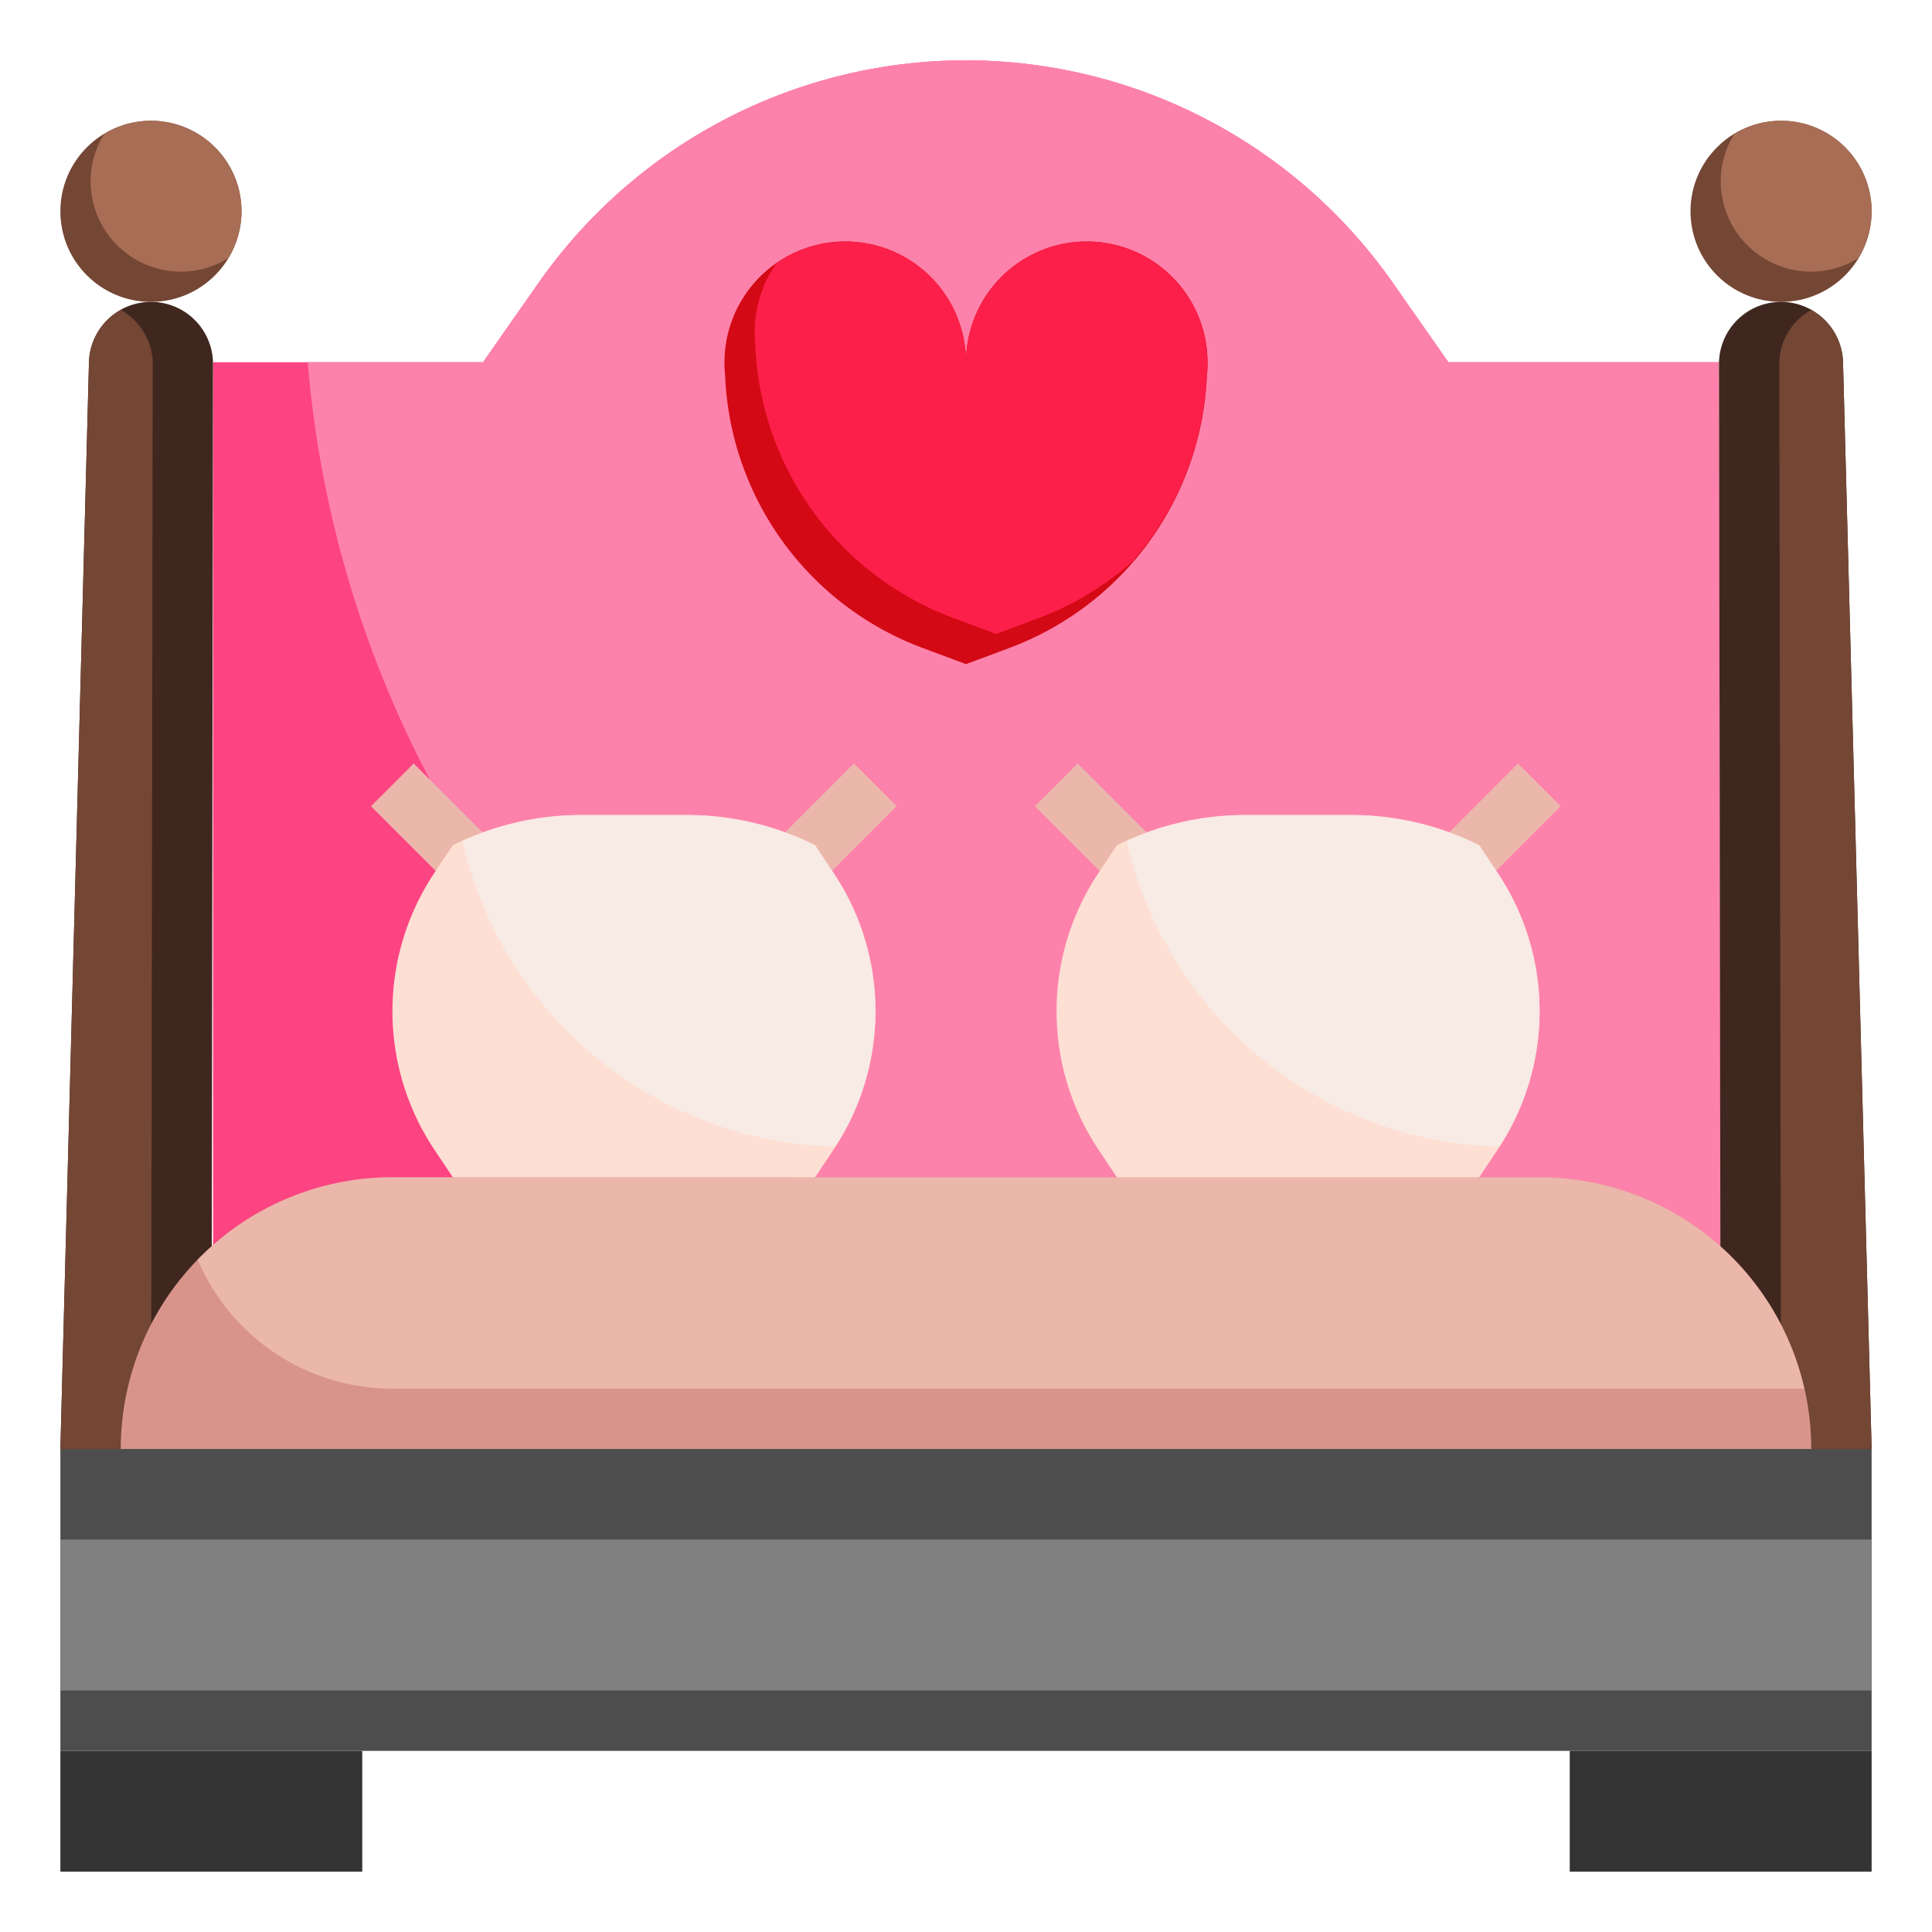 <svg id="Layer_3" height="512" viewBox="0 0 64 64" width="512" xmlns="http://www.w3.org/2000/svg" data-name="Layer 3"><circle cx="59" cy="7" fill="#744634" r="3"/><path d="m59 4a2.965 2.965 0 0 0 -1.554.446 2.965 2.965 0 0 0 -.446 1.554 3 3 0 0 0 3 3 2.965 2.965 0 0 0 1.554-.446 2.965 2.965 0 0 0 .446-1.554 3 3 0 0 0 -3-3z" fill="#a86d55"/><path d="m56.941 12h-8.961l-1.839-2.627a17.285 17.285 0 0 0 -14.161-7.373h.02a17.285 17.285 0 0 0 -14.161 7.373l-1.839 2.627h-8.941v36h49.941s-.059-36-.059-36z" fill="#fd4482"/><path d="m56.941 12h-8.961l-1.839-2.627a17.253 17.253 0 0 0 -28.024-.373c-.092.125-.189.245-.278.373l-1.839 2.627h-5.807a36 36 0 0 0 35.866 33h10.941c-.019-8.632-.059-33-.059-33z" fill="#fd82ab"/><path d="m31.98 2h.01.01z" fill="#fd82ab"/><g fill="#ecb7ab"><path d="m13.5 25.379h2v4.243h-2z" transform="matrix(.707 -.707 .707 .707 -15.198 18.308)"/><path d="m25.379 26.5h4.243v2h-4.243z" transform="matrix(.707 -.707 .707 .707 -11.391 27.5)"/><path d="m35.5 25.379h2v4.243h-2z" transform="matrix(.707 -.707 .707 .707 -8.755 33.864)"/><path d="m47.379 26.5h4.243v2h-4.243z" transform="matrix(.707 -.707 .707 .707 -4.947 43.056)"/></g><path d="m62 48-.947-36a2.057 2.057 0 0 0 -2.053-2 2.057 2.057 0 0 0 -2.056 2l.056 36" fill="#3f271f"/><path d="m61.053 12a2.048 2.048 0 0 0 -1.053-1.731 2.049 2.049 0 0 0 -1.059 1.731l.059 36h3z" fill="#744634"/><path d="m2 48 .947-36a2.057 2.057 0 0 1 2.053-2 2.057 2.057 0 0 1 2.056 2l-.049 36" fill="#3f271f"/><path d="m5.059 12a2.049 2.049 0 0 0 -1.059-1.731 2.048 2.048 0 0 0 -1.053 1.731l-.947 36h3.007z" fill="#744634"/><path d="m2 58v4h10v-4" fill="#333"/><path d="m12 58h50v-10.001h-60v10.001z" fill="#4d4d4d"/><path d="m52 58v4h10v-4" fill="#333"/><path d="m4 48a9 9 0 0 1 9-9h38a9 9 0 0 1 9 9" fill="#d8948b"/><path d="m6.552 41.729a7 7 0 0 0 6.448 4.271h46.769a9 9 0 0 0 -8.769-7h-38a8.968 8.968 0 0 0 -6.448 2.729z" fill="#ecb7ab"/><circle cx="5" cy="7" fill="#744634" r="3"/><path d="m5 4a2.965 2.965 0 0 0 -1.554.446 2.965 2.965 0 0 0 -.446 1.554 3 3 0 0 0 3 3 2.965 2.965 0 0 0 1.554-.446 2.965 2.965 0 0 0 .446-1.554 3 3 0 0 0 -3-3z" fill="#a86d55"/><path d="m40 12a2.748 2.748 0 0 1 -.02.41 10.067 10.067 0 0 1 -6.53 9.05l-1.45.54-1.45-.54a10.067 10.067 0 0 1 -6.53-9.05 2.748 2.748 0 0 1 -.02-.41 4 4 0 0 1 8 0 4 4 0 0 1 8 0z" fill="#d30915"/><path d="m27 39 .613-.92a8.258 8.258 0 0 0 1.387-4.58 8.258 8.258 0 0 0 -1.387-4.58l-.613-.92a9.468 9.468 0 0 0 -4.236-1h-3.528a9.468 9.468 0 0 0 -4.236 1l-.613.92a8.258 8.258 0 0 0 -1.387 4.58 8.258 8.258 0 0 0 1.387 4.58l.613.92" fill="#fde0d3"/><path d="m22.764 27h-3.528a9.454 9.454 0 0 0 -3.91.86 12.99 12.99 0 0 0 12.342 10.123 8.233 8.233 0 0 0 -.055-9.063l-.613-.92a9.468 9.468 0 0 0 -4.236-1z" fill="#f8eae4"/><path d="m49 39 .613-.92a8.258 8.258 0 0 0 1.387-4.58 8.258 8.258 0 0 0 -1.387-4.58l-.613-.92a9.468 9.468 0 0 0 -4.236-1h-3.528a9.468 9.468 0 0 0 -4.236 1l-.613.92a8.258 8.258 0 0 0 -1.387 4.58 8.258 8.258 0 0 0 1.387 4.58l.613.92" fill="#fde0d3"/><path d="m44.764 27h-3.528a9.454 9.454 0 0 0 -3.91.86 12.99 12.99 0 0 0 12.342 10.123 8.233 8.233 0 0 0 -.055-9.063l-.613-.92a9.468 9.468 0 0 0 -4.236-1z" fill="#f8eae4"/><path d="m36 8a3.977 3.977 0 0 0 -2.281.719 4.034 4.034 0 0 0 -.962.954 3.971 3.971 0 0 0 -.757 2.327 3.995 3.995 0 0 0 -6.281-3.281 3.977 3.977 0 0 0 -.719 2.281 2.748 2.748 0 0 0 .02.41 10.067 10.067 0 0 0 6.53 9.05l1.45.54 1.45-.54a10.033 10.033 0 0 0 3.058-1.851 10.024 10.024 0 0 0 2.472-6.2 2.748 2.748 0 0 0 .02-.409 4 4 0 0 0 -4-4z" fill="#fc1f49"/><path d="m2 56h10 50v-5.001h-60z" fill="#808080"/></svg>